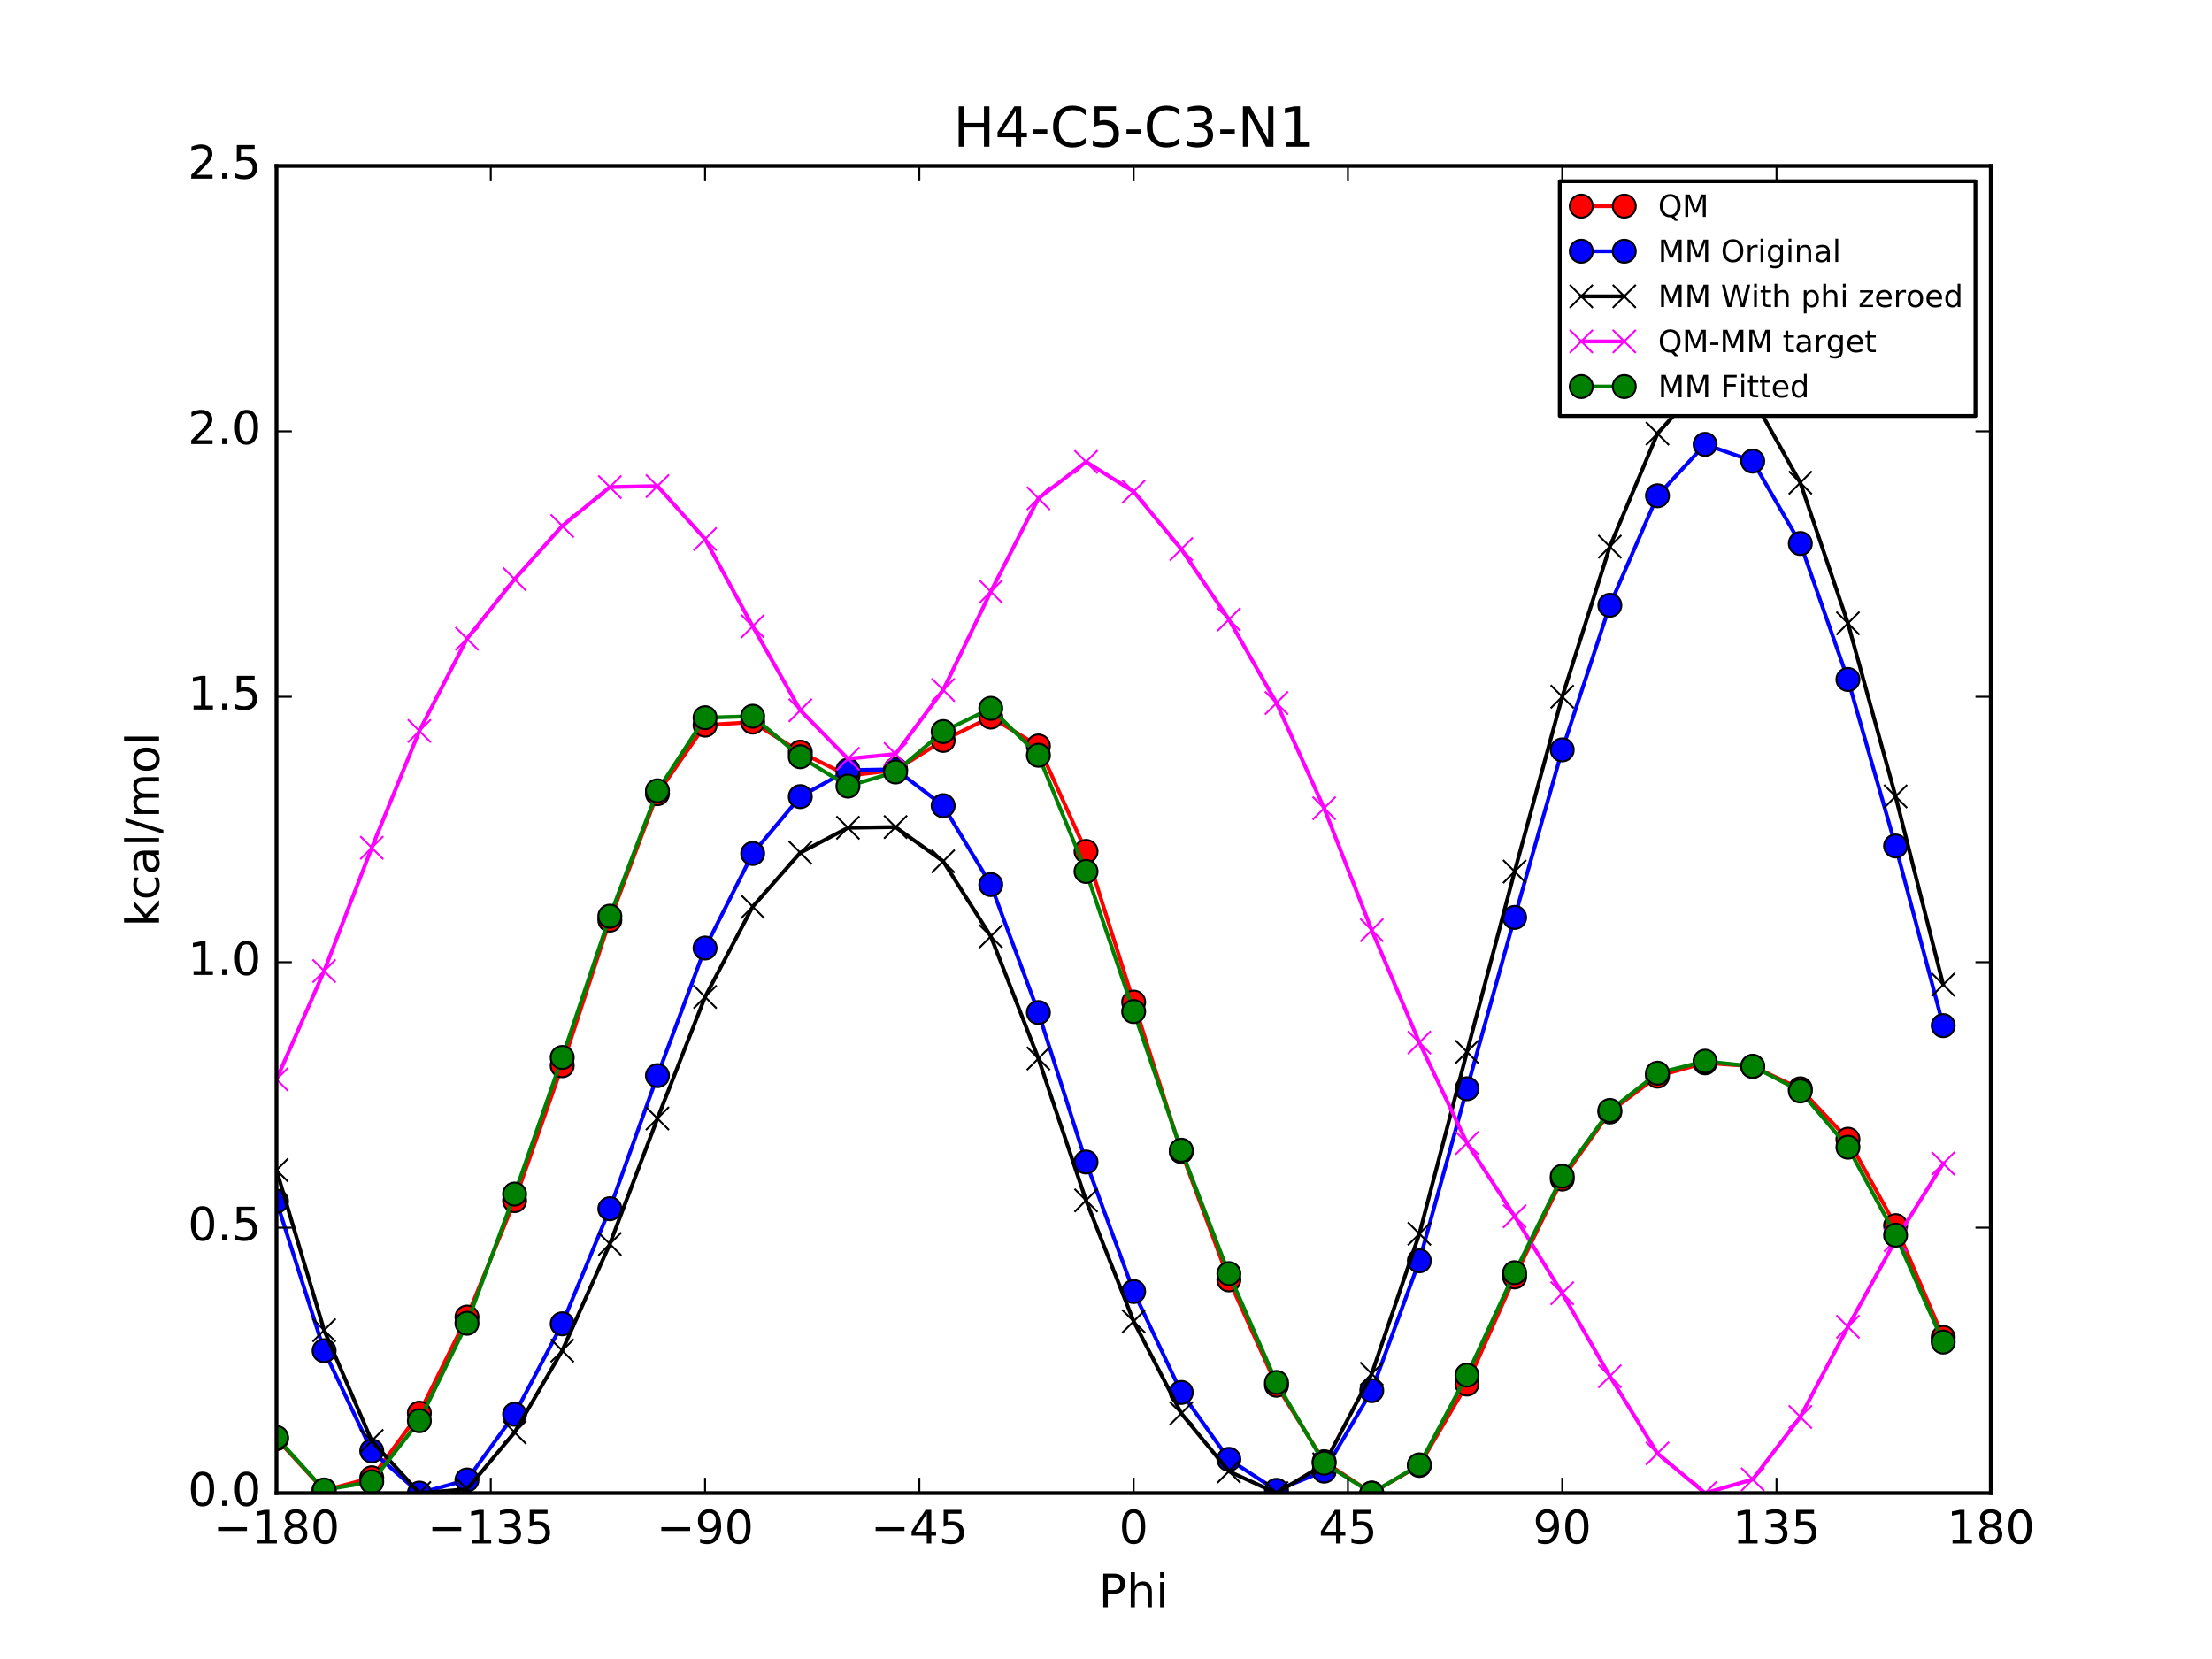 <?xml version="1.0" encoding="utf-8" standalone="no"?>
<!DOCTYPE svg PUBLIC "-//W3C//DTD SVG 1.1//EN"
  "http://www.w3.org/Graphics/SVG/1.1/DTD/svg11.dtd">
<!-- Created with matplotlib (http://matplotlib.org/) -->
<svg height="432pt" version="1.1" viewBox="0 0 576 432" width="576pt" xmlns="http://www.w3.org/2000/svg" xmlns:xlink="http://www.w3.org/1999/xlink">
 <defs>
  <style type="text/css">
*{stroke-linecap:butt;stroke-linejoin:round;stroke-miterlimit:100000;}
  </style>
 </defs>
 <g id="figure_1">
  <g id="patch_1">
   <path d="M 0 432 
L 576 432 
L 576 0 
L 0 0 
z
" style="fill:#ffffff;"/>
  </g>
  <g id="axes_1">
   <g id="patch_2">
    <path d="M 72 388.8 
L 518.4 388.8 
L 518.4 43.2 
L 72 43.2 
z
" style="fill:#ffffff;"/>
   </g>
   <g id="line2d_1">
    <path clip-path="url(#p1ddcf1d9c9)" d="M 72.001 374.624 
L 84.4 388.092 
L 96.8 384.815 
L 109.2 367.973 
L 121.6 342.96 
L 134 312.644 
L 146.4 277.509 
L 158.8 239.609 
L 171.2 206.673 
L 183.6 188.826 
L 196 188.036 
L 208.4 195.853 
L 220.8 201.976 
L 233.2 200.553 
L 245.6 192.8 
L 258 186.724 
L 270.4 194.256 
L 282.8 221.698 
L 295.199 260.945 
L 307.6 299.883 
L 320 333.285 
L 332.4 360.718 
L 344.8 380.619 
L 357.2 388.8 
L 369.6 381.596 
L 382 360.413 
L 394.4 332.517 
L 406.8 307.026 
L 419.2 289.557 
L 431.6 280.223 
L 444 276.761 
L 456.4 277.674 
L 468.8 283.527 
L 481.2 296.651 
L 493.6 319.149 
L 506 348.241 
" style="fill:none;stroke:#ff0000;stroke-linecap:square;"/>
    <defs>
     <path d="M 0 3 
C 0.796 3 1.559 2.684 2.121 2.121 
C 2.684 1.559 3 0.796 3 0 
C 3 -0.796 2.684 -1.559 2.121 -2.121 
C 1.559 -2.684 0.796 -3 0 -3 
C -0.796 -3 -1.559 -2.684 -2.121 -2.121 
C -2.684 -1.559 -3 -0.796 -3 0 
C -3 0.796 -2.684 1.559 -2.121 2.121 
C -1.559 2.684 -0.796 3 0 3 
z
" id="m8ad2287acd" style="stroke:#000000;stroke-width:0.5;"/>
    </defs>
    <g clip-path="url(#p1ddcf1d9c9)">
     <use style="fill:#ff0000;stroke:#000000;stroke-width:0.5;" x="72.001" xlink:href="#m8ad2287acd" y="374.624"/>
     <use style="fill:#ff0000;stroke:#000000;stroke-width:0.5;" x="84.4" xlink:href="#m8ad2287acd" y="388.092"/>
     <use style="fill:#ff0000;stroke:#000000;stroke-width:0.5;" x="96.8" xlink:href="#m8ad2287acd" y="384.815"/>
     <use style="fill:#ff0000;stroke:#000000;stroke-width:0.5;" x="109.2" xlink:href="#m8ad2287acd" y="367.973"/>
     <use style="fill:#ff0000;stroke:#000000;stroke-width:0.5;" x="121.6" xlink:href="#m8ad2287acd" y="342.96"/>
     <use style="fill:#ff0000;stroke:#000000;stroke-width:0.5;" x="134" xlink:href="#m8ad2287acd" y="312.644"/>
     <use style="fill:#ff0000;stroke:#000000;stroke-width:0.5;" x="146.4" xlink:href="#m8ad2287acd" y="277.509"/>
     <use style="fill:#ff0000;stroke:#000000;stroke-width:0.5;" x="158.8" xlink:href="#m8ad2287acd" y="239.609"/>
     <use style="fill:#ff0000;stroke:#000000;stroke-width:0.5;" x="171.2" xlink:href="#m8ad2287acd" y="206.673"/>
     <use style="fill:#ff0000;stroke:#000000;stroke-width:0.5;" x="183.6" xlink:href="#m8ad2287acd" y="188.826"/>
     <use style="fill:#ff0000;stroke:#000000;stroke-width:0.5;" x="196" xlink:href="#m8ad2287acd" y="188.036"/>
     <use style="fill:#ff0000;stroke:#000000;stroke-width:0.5;" x="208.4" xlink:href="#m8ad2287acd" y="195.853"/>
     <use style="fill:#ff0000;stroke:#000000;stroke-width:0.5;" x="220.8" xlink:href="#m8ad2287acd" y="201.976"/>
     <use style="fill:#ff0000;stroke:#000000;stroke-width:0.5;" x="233.2" xlink:href="#m8ad2287acd" y="200.553"/>
     <use style="fill:#ff0000;stroke:#000000;stroke-width:0.5;" x="245.6" xlink:href="#m8ad2287acd" y="192.8"/>
     <use style="fill:#ff0000;stroke:#000000;stroke-width:0.5;" x="258" xlink:href="#m8ad2287acd" y="186.724"/>
     <use style="fill:#ff0000;stroke:#000000;stroke-width:0.5;" x="270.4" xlink:href="#m8ad2287acd" y="194.256"/>
     <use style="fill:#ff0000;stroke:#000000;stroke-width:0.5;" x="282.8" xlink:href="#m8ad2287acd" y="221.698"/>
     <use style="fill:#ff0000;stroke:#000000;stroke-width:0.5;" x="295.199" xlink:href="#m8ad2287acd" y="260.945"/>
     <use style="fill:#ff0000;stroke:#000000;stroke-width:0.5;" x="307.6" xlink:href="#m8ad2287acd" y="299.883"/>
     <use style="fill:#ff0000;stroke:#000000;stroke-width:0.5;" x="320" xlink:href="#m8ad2287acd" y="333.285"/>
     <use style="fill:#ff0000;stroke:#000000;stroke-width:0.5;" x="332.4" xlink:href="#m8ad2287acd" y="360.718"/>
     <use style="fill:#ff0000;stroke:#000000;stroke-width:0.5;" x="344.8" xlink:href="#m8ad2287acd" y="380.619"/>
     <use style="fill:#ff0000;stroke:#000000;stroke-width:0.5;" x="357.2" xlink:href="#m8ad2287acd" y="388.8"/>
     <use style="fill:#ff0000;stroke:#000000;stroke-width:0.5;" x="369.6" xlink:href="#m8ad2287acd" y="381.596"/>
     <use style="fill:#ff0000;stroke:#000000;stroke-width:0.5;" x="382" xlink:href="#m8ad2287acd" y="360.413"/>
     <use style="fill:#ff0000;stroke:#000000;stroke-width:0.5;" x="394.4" xlink:href="#m8ad2287acd" y="332.517"/>
     <use style="fill:#ff0000;stroke:#000000;stroke-width:0.5;" x="406.8" xlink:href="#m8ad2287acd" y="307.026"/>
     <use style="fill:#ff0000;stroke:#000000;stroke-width:0.5;" x="419.2" xlink:href="#m8ad2287acd" y="289.557"/>
     <use style="fill:#ff0000;stroke:#000000;stroke-width:0.5;" x="431.6" xlink:href="#m8ad2287acd" y="280.223"/>
     <use style="fill:#ff0000;stroke:#000000;stroke-width:0.5;" x="444" xlink:href="#m8ad2287acd" y="276.761"/>
     <use style="fill:#ff0000;stroke:#000000;stroke-width:0.5;" x="456.4" xlink:href="#m8ad2287acd" y="277.674"/>
     <use style="fill:#ff0000;stroke:#000000;stroke-width:0.5;" x="468.8" xlink:href="#m8ad2287acd" y="283.527"/>
     <use style="fill:#ff0000;stroke:#000000;stroke-width:0.5;" x="481.2" xlink:href="#m8ad2287acd" y="296.651"/>
     <use style="fill:#ff0000;stroke:#000000;stroke-width:0.5;" x="493.6" xlink:href="#m8ad2287acd" y="319.149"/>
     <use style="fill:#ff0000;stroke:#000000;stroke-width:0.5;" x="506" xlink:href="#m8ad2287acd" y="348.241"/>
    </g>
   </g>
   <g id="line2d_2">
    <path clip-path="url(#p1ddcf1d9c9)" d="M 72.001 312.782 
L 84.4 351.718 
L 96.8 377.821 
L 109.2 388.8 
L 121.6 385.378 
L 134 368.274 
L 146.4 344.713 
L 158.8 314.745 
L 171.2 280.085 
L 183.6 246.86 
L 196 222.246 
L 208.4 207.437 
L 220.8 200.543 
L 233.2 200.337 
L 245.6 209.803 
L 258 230.344 
L 270.4 263.657 
L 282.8 302.58 
L 295.199 336.316 
L 307.6 362.587 
L 320 380.008 
L 332.4 388.067 
L 344.8 383.078 
L 357.2 362.123 
L 369.6 328.319 
L 382 283.512 
L 394.4 238.892 
L 406.8 195.265 
L 419.2 157.608 
L 431.6 129.098 
L 444 115.713 
L 456.4 120.079 
L 468.8 141.526 
L 481.2 176.936 
L 493.6 220.294 
L 506 267.074 
" style="fill:none;stroke:#0000ff;stroke-linecap:square;"/>
    <defs>
     <path d="M 0 3 
C 0.796 3 1.559 2.684 2.121 2.121 
C 2.684 1.559 3 0.796 3 0 
C 3 -0.796 2.684 -1.559 2.121 -2.121 
C 1.559 -2.684 0.796 -3 0 -3 
C -0.796 -3 -1.559 -2.684 -2.121 -2.121 
C -2.684 -1.559 -3 -0.796 -3 0 
C -3 0.796 -2.684 1.559 -2.121 2.121 
C -1.559 2.684 -0.796 3 0 3 
z
" id="mbda2bb6d24" style="stroke:#000000;stroke-width:0.5;"/>
    </defs>
    <g clip-path="url(#p1ddcf1d9c9)">
     <use style="fill:#0000ff;stroke:#000000;stroke-width:0.5;" x="72.001" xlink:href="#mbda2bb6d24" y="312.782"/>
     <use style="fill:#0000ff;stroke:#000000;stroke-width:0.5;" x="84.4" xlink:href="#mbda2bb6d24" y="351.718"/>
     <use style="fill:#0000ff;stroke:#000000;stroke-width:0.5;" x="96.8" xlink:href="#mbda2bb6d24" y="377.821"/>
     <use style="fill:#0000ff;stroke:#000000;stroke-width:0.5;" x="109.2" xlink:href="#mbda2bb6d24" y="388.8"/>
     <use style="fill:#0000ff;stroke:#000000;stroke-width:0.5;" x="121.6" xlink:href="#mbda2bb6d24" y="385.378"/>
     <use style="fill:#0000ff;stroke:#000000;stroke-width:0.5;" x="134" xlink:href="#mbda2bb6d24" y="368.274"/>
     <use style="fill:#0000ff;stroke:#000000;stroke-width:0.5;" x="146.4" xlink:href="#mbda2bb6d24" y="344.713"/>
     <use style="fill:#0000ff;stroke:#000000;stroke-width:0.5;" x="158.8" xlink:href="#mbda2bb6d24" y="314.745"/>
     <use style="fill:#0000ff;stroke:#000000;stroke-width:0.5;" x="171.2" xlink:href="#mbda2bb6d24" y="280.085"/>
     <use style="fill:#0000ff;stroke:#000000;stroke-width:0.5;" x="183.6" xlink:href="#mbda2bb6d24" y="246.86"/>
     <use style="fill:#0000ff;stroke:#000000;stroke-width:0.5;" x="196" xlink:href="#mbda2bb6d24" y="222.246"/>
     <use style="fill:#0000ff;stroke:#000000;stroke-width:0.5;" x="208.4" xlink:href="#mbda2bb6d24" y="207.437"/>
     <use style="fill:#0000ff;stroke:#000000;stroke-width:0.5;" x="220.8" xlink:href="#mbda2bb6d24" y="200.543"/>
     <use style="fill:#0000ff;stroke:#000000;stroke-width:0.5;" x="233.2" xlink:href="#mbda2bb6d24" y="200.337"/>
     <use style="fill:#0000ff;stroke:#000000;stroke-width:0.5;" x="245.6" xlink:href="#mbda2bb6d24" y="209.803"/>
     <use style="fill:#0000ff;stroke:#000000;stroke-width:0.5;" x="258" xlink:href="#mbda2bb6d24" y="230.344"/>
     <use style="fill:#0000ff;stroke:#000000;stroke-width:0.5;" x="270.4" xlink:href="#mbda2bb6d24" y="263.657"/>
     <use style="fill:#0000ff;stroke:#000000;stroke-width:0.5;" x="282.8" xlink:href="#mbda2bb6d24" y="302.58"/>
     <use style="fill:#0000ff;stroke:#000000;stroke-width:0.5;" x="295.199" xlink:href="#mbda2bb6d24" y="336.316"/>
     <use style="fill:#0000ff;stroke:#000000;stroke-width:0.5;" x="307.6" xlink:href="#mbda2bb6d24" y="362.587"/>
     <use style="fill:#0000ff;stroke:#000000;stroke-width:0.5;" x="320" xlink:href="#mbda2bb6d24" y="380.008"/>
     <use style="fill:#0000ff;stroke:#000000;stroke-width:0.5;" x="332.4" xlink:href="#mbda2bb6d24" y="388.067"/>
     <use style="fill:#0000ff;stroke:#000000;stroke-width:0.5;" x="344.8" xlink:href="#mbda2bb6d24" y="383.078"/>
     <use style="fill:#0000ff;stroke:#000000;stroke-width:0.5;" x="357.2" xlink:href="#mbda2bb6d24" y="362.123"/>
     <use style="fill:#0000ff;stroke:#000000;stroke-width:0.5;" x="369.6" xlink:href="#mbda2bb6d24" y="328.319"/>
     <use style="fill:#0000ff;stroke:#000000;stroke-width:0.5;" x="382" xlink:href="#mbda2bb6d24" y="283.512"/>
     <use style="fill:#0000ff;stroke:#000000;stroke-width:0.5;" x="394.4" xlink:href="#mbda2bb6d24" y="238.892"/>
     <use style="fill:#0000ff;stroke:#000000;stroke-width:0.5;" x="406.8" xlink:href="#mbda2bb6d24" y="195.265"/>
     <use style="fill:#0000ff;stroke:#000000;stroke-width:0.5;" x="419.2" xlink:href="#mbda2bb6d24" y="157.608"/>
     <use style="fill:#0000ff;stroke:#000000;stroke-width:0.5;" x="431.6" xlink:href="#mbda2bb6d24" y="129.098"/>
     <use style="fill:#0000ff;stroke:#000000;stroke-width:0.5;" x="444" xlink:href="#mbda2bb6d24" y="115.713"/>
     <use style="fill:#0000ff;stroke:#000000;stroke-width:0.5;" x="456.4" xlink:href="#mbda2bb6d24" y="120.079"/>
     <use style="fill:#0000ff;stroke:#000000;stroke-width:0.5;" x="468.8" xlink:href="#mbda2bb6d24" y="141.526"/>
     <use style="fill:#0000ff;stroke:#000000;stroke-width:0.5;" x="481.2" xlink:href="#mbda2bb6d24" y="176.936"/>
     <use style="fill:#0000ff;stroke:#000000;stroke-width:0.5;" x="493.6" xlink:href="#mbda2bb6d24" y="220.294"/>
     <use style="fill:#0000ff;stroke:#000000;stroke-width:0.5;" x="506" xlink:href="#mbda2bb6d24" y="267.074"/>
    </g>
   </g>
   <g id="line2d_3">
    <path clip-path="url(#p1ddcf1d9c9)" d="M 72.001 304.698 
L 84.4 346.385 
L 96.8 375.214 
L 109.2 388.782 
L 121.6 387.788 
L 134 372.983 
L 146.4 351.7 
L 158.8 323.928 
L 171.2 291.244 
L 183.6 259.598 
L 196 236.097 
L 208.4 222.042 
L 220.8 215.544 
L 233.2 215.364 
L 245.6 224.278 
L 258 243.817 
L 270.4 275.632 
L 282.8 312.576 
L 295.199 344.07 
L 307.6 368.041 
L 320 383.132 
L 332.4 388.8 
L 344.8 381.306 
L 357.2 357.739 
L 369.6 321.269 
L 382 273.915 
L 394.4 226.954 
L 406.8 181.419 
L 419.2 142.336 
L 431.6 112.903 
L 444 99.108 
L 456.4 103.593 
L 468.8 125.697 
L 481.2 162.3 
L 493.6 207.385 
L 506 256.403 
" style="fill:none;stroke:#000000;stroke-linecap:square;"/>
    <defs>
     <path d="M -3 3 
L 3 -3 
M -3 -3 
L 3 3 
" id="me8f6531851" style="stroke:#000000;stroke-width:0.5;"/>
    </defs>
    <g clip-path="url(#p1ddcf1d9c9)">
     <use style="stroke:#000000;stroke-width:0.5;" x="72.001" xlink:href="#me8f6531851" y="304.698"/>
     <use style="stroke:#000000;stroke-width:0.5;" x="84.4" xlink:href="#me8f6531851" y="346.385"/>
     <use style="stroke:#000000;stroke-width:0.5;" x="96.8" xlink:href="#me8f6531851" y="375.214"/>
     <use style="stroke:#000000;stroke-width:0.5;" x="109.2" xlink:href="#me8f6531851" y="388.782"/>
     <use style="stroke:#000000;stroke-width:0.5;" x="121.6" xlink:href="#me8f6531851" y="387.788"/>
     <use style="stroke:#000000;stroke-width:0.5;" x="134" xlink:href="#me8f6531851" y="372.983"/>
     <use style="stroke:#000000;stroke-width:0.5;" x="146.4" xlink:href="#me8f6531851" y="351.7"/>
     <use style="stroke:#000000;stroke-width:0.5;" x="158.8" xlink:href="#me8f6531851" y="323.928"/>
     <use style="stroke:#000000;stroke-width:0.5;" x="171.2" xlink:href="#me8f6531851" y="291.244"/>
     <use style="stroke:#000000;stroke-width:0.5;" x="183.6" xlink:href="#me8f6531851" y="259.598"/>
     <use style="stroke:#000000;stroke-width:0.5;" x="196" xlink:href="#me8f6531851" y="236.097"/>
     <use style="stroke:#000000;stroke-width:0.5;" x="208.4" xlink:href="#me8f6531851" y="222.042"/>
     <use style="stroke:#000000;stroke-width:0.5;" x="220.8" xlink:href="#me8f6531851" y="215.544"/>
     <use style="stroke:#000000;stroke-width:0.5;" x="233.2" xlink:href="#me8f6531851" y="215.364"/>
     <use style="stroke:#000000;stroke-width:0.5;" x="245.6" xlink:href="#me8f6531851" y="224.278"/>
     <use style="stroke:#000000;stroke-width:0.5;" x="258" xlink:href="#me8f6531851" y="243.817"/>
     <use style="stroke:#000000;stroke-width:0.5;" x="270.4" xlink:href="#me8f6531851" y="275.632"/>
     <use style="stroke:#000000;stroke-width:0.5;" x="282.8" xlink:href="#me8f6531851" y="312.576"/>
     <use style="stroke:#000000;stroke-width:0.5;" x="295.199" xlink:href="#me8f6531851" y="344.07"/>
     <use style="stroke:#000000;stroke-width:0.5;" x="307.6" xlink:href="#me8f6531851" y="368.041"/>
     <use style="stroke:#000000;stroke-width:0.5;" x="320" xlink:href="#me8f6531851" y="383.132"/>
     <use style="stroke:#000000;stroke-width:0.5;" x="332.4" xlink:href="#me8f6531851" y="388.8"/>
     <use style="stroke:#000000;stroke-width:0.5;" x="344.8" xlink:href="#me8f6531851" y="381.306"/>
     <use style="stroke:#000000;stroke-width:0.5;" x="357.2" xlink:href="#me8f6531851" y="357.739"/>
     <use style="stroke:#000000;stroke-width:0.5;" x="369.6" xlink:href="#me8f6531851" y="321.269"/>
     <use style="stroke:#000000;stroke-width:0.5;" x="382" xlink:href="#me8f6531851" y="273.915"/>
     <use style="stroke:#000000;stroke-width:0.5;" x="394.4" xlink:href="#me8f6531851" y="226.954"/>
     <use style="stroke:#000000;stroke-width:0.5;" x="406.8" xlink:href="#me8f6531851" y="181.419"/>
     <use style="stroke:#000000;stroke-width:0.5;" x="419.2" xlink:href="#me8f6531851" y="142.336"/>
     <use style="stroke:#000000;stroke-width:0.5;" x="431.6" xlink:href="#me8f6531851" y="112.903"/>
     <use style="stroke:#000000;stroke-width:0.5;" x="444" xlink:href="#me8f6531851" y="99.108"/>
     <use style="stroke:#000000;stroke-width:0.5;" x="456.4" xlink:href="#me8f6531851" y="103.593"/>
     <use style="stroke:#000000;stroke-width:0.5;" x="468.8" xlink:href="#me8f6531851" y="125.697"/>
     <use style="stroke:#000000;stroke-width:0.5;" x="481.2" xlink:href="#me8f6531851" y="162.3"/>
     <use style="stroke:#000000;stroke-width:0.5;" x="493.6" xlink:href="#me8f6531851" y="207.385"/>
     <use style="stroke:#000000;stroke-width:0.5;" x="506" xlink:href="#me8f6531851" y="256.403"/>
    </g>
   </g>
   <g id="line2d_4">
    <path clip-path="url(#p1ddcf1d9c9)" d="M 72.001 281.073 
L 84.4 252.854 
L 96.8 220.748 
L 109.2 190.339 
L 121.6 166.319 
L 134 150.808 
L 146.4 136.957 
L 158.8 126.828 
L 171.2 126.576 
L 183.6 140.376 
L 196 163.087 
L 208.4 184.958 
L 220.8 197.58 
L 233.2 196.336 
L 245.6 179.67 
L 258 154.055 
L 270.4 129.771 
L 282.8 120.269 
L 295.199 128.022 
L 307.6 142.989 
L 320 161.3 
L 332.4 183.066 
L 344.8 210.461 
L 357.2 242.209 
L 369.6 271.475 
L 382 297.645 
L 394.4 316.71 
L 406.8 336.754 
L 419.2 358.369 
L 431.6 378.467 
L 444 388.8 
L 456.4 385.228 
L 468.8 368.977 
L 481.2 345.498 
L 493.6 322.912 
L 506 302.985 
" style="fill:none;stroke:#ff00ff;stroke-linecap:square;"/>
    <defs>
     <path d="M -3 3 
L 3 -3 
M -3 -3 
L 3 3 
" id="m6fbae902c2" style="stroke:#ff00ff;stroke-width:0.5;"/>
    </defs>
    <g clip-path="url(#p1ddcf1d9c9)">
     <use style="fill:#ff00ff;stroke:#ff00ff;stroke-width:0.5;" x="72.001" xlink:href="#m6fbae902c2" y="281.073"/>
     <use style="fill:#ff00ff;stroke:#ff00ff;stroke-width:0.5;" x="84.4" xlink:href="#m6fbae902c2" y="252.854"/>
     <use style="fill:#ff00ff;stroke:#ff00ff;stroke-width:0.5;" x="96.8" xlink:href="#m6fbae902c2" y="220.748"/>
     <use style="fill:#ff00ff;stroke:#ff00ff;stroke-width:0.5;" x="109.2" xlink:href="#m6fbae902c2" y="190.339"/>
     <use style="fill:#ff00ff;stroke:#ff00ff;stroke-width:0.5;" x="121.6" xlink:href="#m6fbae902c2" y="166.319"/>
     <use style="fill:#ff00ff;stroke:#ff00ff;stroke-width:0.5;" x="134" xlink:href="#m6fbae902c2" y="150.808"/>
     <use style="fill:#ff00ff;stroke:#ff00ff;stroke-width:0.5;" x="146.4" xlink:href="#m6fbae902c2" y="136.957"/>
     <use style="fill:#ff00ff;stroke:#ff00ff;stroke-width:0.5;" x="158.8" xlink:href="#m6fbae902c2" y="126.828"/>
     <use style="fill:#ff00ff;stroke:#ff00ff;stroke-width:0.5;" x="171.2" xlink:href="#m6fbae902c2" y="126.576"/>
     <use style="fill:#ff00ff;stroke:#ff00ff;stroke-width:0.5;" x="183.6" xlink:href="#m6fbae902c2" y="140.376"/>
     <use style="fill:#ff00ff;stroke:#ff00ff;stroke-width:0.5;" x="196" xlink:href="#m6fbae902c2" y="163.087"/>
     <use style="fill:#ff00ff;stroke:#ff00ff;stroke-width:0.5;" x="208.4" xlink:href="#m6fbae902c2" y="184.958"/>
     <use style="fill:#ff00ff;stroke:#ff00ff;stroke-width:0.5;" x="220.8" xlink:href="#m6fbae902c2" y="197.58"/>
     <use style="fill:#ff00ff;stroke:#ff00ff;stroke-width:0.5;" x="233.2" xlink:href="#m6fbae902c2" y="196.336"/>
     <use style="fill:#ff00ff;stroke:#ff00ff;stroke-width:0.5;" x="245.6" xlink:href="#m6fbae902c2" y="179.67"/>
     <use style="fill:#ff00ff;stroke:#ff00ff;stroke-width:0.5;" x="258" xlink:href="#m6fbae902c2" y="154.055"/>
     <use style="fill:#ff00ff;stroke:#ff00ff;stroke-width:0.5;" x="270.4" xlink:href="#m6fbae902c2" y="129.771"/>
     <use style="fill:#ff00ff;stroke:#ff00ff;stroke-width:0.5;" x="282.8" xlink:href="#m6fbae902c2" y="120.269"/>
     <use style="fill:#ff00ff;stroke:#ff00ff;stroke-width:0.5;" x="295.199" xlink:href="#m6fbae902c2" y="128.022"/>
     <use style="fill:#ff00ff;stroke:#ff00ff;stroke-width:0.5;" x="307.6" xlink:href="#m6fbae902c2" y="142.989"/>
     <use style="fill:#ff00ff;stroke:#ff00ff;stroke-width:0.5;" x="320" xlink:href="#m6fbae902c2" y="161.3"/>
     <use style="fill:#ff00ff;stroke:#ff00ff;stroke-width:0.5;" x="332.4" xlink:href="#m6fbae902c2" y="183.066"/>
     <use style="fill:#ff00ff;stroke:#ff00ff;stroke-width:0.5;" x="344.8" xlink:href="#m6fbae902c2" y="210.461"/>
     <use style="fill:#ff00ff;stroke:#ff00ff;stroke-width:0.5;" x="357.2" xlink:href="#m6fbae902c2" y="242.209"/>
     <use style="fill:#ff00ff;stroke:#ff00ff;stroke-width:0.5;" x="369.6" xlink:href="#m6fbae902c2" y="271.475"/>
     <use style="fill:#ff00ff;stroke:#ff00ff;stroke-width:0.5;" x="382" xlink:href="#m6fbae902c2" y="297.645"/>
     <use style="fill:#ff00ff;stroke:#ff00ff;stroke-width:0.5;" x="394.4" xlink:href="#m6fbae902c2" y="316.71"/>
     <use style="fill:#ff00ff;stroke:#ff00ff;stroke-width:0.5;" x="406.8" xlink:href="#m6fbae902c2" y="336.754"/>
     <use style="fill:#ff00ff;stroke:#ff00ff;stroke-width:0.5;" x="419.2" xlink:href="#m6fbae902c2" y="358.369"/>
     <use style="fill:#ff00ff;stroke:#ff00ff;stroke-width:0.5;" x="431.6" xlink:href="#m6fbae902c2" y="378.467"/>
     <use style="fill:#ff00ff;stroke:#ff00ff;stroke-width:0.5;" x="444" xlink:href="#m6fbae902c2" y="388.8"/>
     <use style="fill:#ff00ff;stroke:#ff00ff;stroke-width:0.5;" x="456.4" xlink:href="#m6fbae902c2" y="385.228"/>
     <use style="fill:#ff00ff;stroke:#ff00ff;stroke-width:0.5;" x="468.8" xlink:href="#m6fbae902c2" y="368.977"/>
     <use style="fill:#ff00ff;stroke:#ff00ff;stroke-width:0.5;" x="481.2" xlink:href="#m6fbae902c2" y="345.498"/>
     <use style="fill:#ff00ff;stroke:#ff00ff;stroke-width:0.5;" x="493.6" xlink:href="#m6fbae902c2" y="322.912"/>
     <use style="fill:#ff00ff;stroke:#ff00ff;stroke-width:0.5;" x="506" xlink:href="#m6fbae902c2" y="302.985"/>
    </g>
   </g>
   <g id="line2d_5">
    <path clip-path="url(#p1ddcf1d9c9)" d="M 72.001 374.319 
L 84.4 387.978 
L 96.8 385.857 
L 109.2 369.962 
L 121.6 344.573 
L 134 310.929 
L 146.4 275.36 
L 158.8 238.573 
L 171.2 205.922 
L 183.6 186.885 
L 196 186.503 
L 208.4 197.054 
L 220.8 204.7 
L 233.2 201.019 
L 245.6 190.5 
L 258 184.452 
L 270.4 196.666 
L 282.8 226.923 
L 295.199 263.406 
L 307.6 299.513 
L 320 331.647 
L 332.4 359.982 
L 344.8 381.008 
L 357.2 388.8 
L 369.6 381.45 
L 382 358.078 
L 394.4 331.415 
L 406.8 306.292 
L 419.2 289.159 
L 431.6 279.455 
L 444 276.337 
L 456.4 277.683 
L 468.8 284.087 
L 481.2 298.722 
L 493.6 321.646 
L 506 349.466 
" style="fill:none;stroke:#008000;stroke-linecap:square;"/>
    <defs>
     <path d="M 0 3 
C 0.796 3 1.559 2.684 2.121 2.121 
C 2.684 1.559 3 0.796 3 0 
C 3 -0.796 2.684 -1.559 2.121 -2.121 
C 1.559 -2.684 0.796 -3 0 -3 
C -0.796 -3 -1.559 -2.684 -2.121 -2.121 
C -2.684 -1.559 -3 -0.796 -3 0 
C -3 0.796 -2.684 1.559 -2.121 2.121 
C -1.559 2.684 -0.796 3 0 3 
z
" id="md6e9c12a3b" style="stroke:#000000;stroke-width:0.5;"/>
    </defs>
    <g clip-path="url(#p1ddcf1d9c9)">
     <use style="fill:#008000;stroke:#000000;stroke-width:0.5;" x="72.001" xlink:href="#md6e9c12a3b" y="374.319"/>
     <use style="fill:#008000;stroke:#000000;stroke-width:0.5;" x="84.4" xlink:href="#md6e9c12a3b" y="387.978"/>
     <use style="fill:#008000;stroke:#000000;stroke-width:0.5;" x="96.8" xlink:href="#md6e9c12a3b" y="385.857"/>
     <use style="fill:#008000;stroke:#000000;stroke-width:0.5;" x="109.2" xlink:href="#md6e9c12a3b" y="369.962"/>
     <use style="fill:#008000;stroke:#000000;stroke-width:0.5;" x="121.6" xlink:href="#md6e9c12a3b" y="344.573"/>
     <use style="fill:#008000;stroke:#000000;stroke-width:0.5;" x="134" xlink:href="#md6e9c12a3b" y="310.929"/>
     <use style="fill:#008000;stroke:#000000;stroke-width:0.5;" x="146.4" xlink:href="#md6e9c12a3b" y="275.36"/>
     <use style="fill:#008000;stroke:#000000;stroke-width:0.5;" x="158.8" xlink:href="#md6e9c12a3b" y="238.573"/>
     <use style="fill:#008000;stroke:#000000;stroke-width:0.5;" x="171.2" xlink:href="#md6e9c12a3b" y="205.922"/>
     <use style="fill:#008000;stroke:#000000;stroke-width:0.5;" x="183.6" xlink:href="#md6e9c12a3b" y="186.885"/>
     <use style="fill:#008000;stroke:#000000;stroke-width:0.5;" x="196" xlink:href="#md6e9c12a3b" y="186.503"/>
     <use style="fill:#008000;stroke:#000000;stroke-width:0.5;" x="208.4" xlink:href="#md6e9c12a3b" y="197.054"/>
     <use style="fill:#008000;stroke:#000000;stroke-width:0.5;" x="220.8" xlink:href="#md6e9c12a3b" y="204.7"/>
     <use style="fill:#008000;stroke:#000000;stroke-width:0.5;" x="233.2" xlink:href="#md6e9c12a3b" y="201.019"/>
     <use style="fill:#008000;stroke:#000000;stroke-width:0.5;" x="245.6" xlink:href="#md6e9c12a3b" y="190.5"/>
     <use style="fill:#008000;stroke:#000000;stroke-width:0.5;" x="258" xlink:href="#md6e9c12a3b" y="184.452"/>
     <use style="fill:#008000;stroke:#000000;stroke-width:0.5;" x="270.4" xlink:href="#md6e9c12a3b" y="196.666"/>
     <use style="fill:#008000;stroke:#000000;stroke-width:0.5;" x="282.8" xlink:href="#md6e9c12a3b" y="226.923"/>
     <use style="fill:#008000;stroke:#000000;stroke-width:0.5;" x="295.199" xlink:href="#md6e9c12a3b" y="263.406"/>
     <use style="fill:#008000;stroke:#000000;stroke-width:0.5;" x="307.6" xlink:href="#md6e9c12a3b" y="299.513"/>
     <use style="fill:#008000;stroke:#000000;stroke-width:0.5;" x="320" xlink:href="#md6e9c12a3b" y="331.647"/>
     <use style="fill:#008000;stroke:#000000;stroke-width:0.5;" x="332.4" xlink:href="#md6e9c12a3b" y="359.982"/>
     <use style="fill:#008000;stroke:#000000;stroke-width:0.5;" x="344.8" xlink:href="#md6e9c12a3b" y="381.008"/>
     <use style="fill:#008000;stroke:#000000;stroke-width:0.5;" x="357.2" xlink:href="#md6e9c12a3b" y="388.8"/>
     <use style="fill:#008000;stroke:#000000;stroke-width:0.5;" x="369.6" xlink:href="#md6e9c12a3b" y="381.45"/>
     <use style="fill:#008000;stroke:#000000;stroke-width:0.5;" x="382" xlink:href="#md6e9c12a3b" y="358.078"/>
     <use style="fill:#008000;stroke:#000000;stroke-width:0.5;" x="394.4" xlink:href="#md6e9c12a3b" y="331.415"/>
     <use style="fill:#008000;stroke:#000000;stroke-width:0.5;" x="406.8" xlink:href="#md6e9c12a3b" y="306.292"/>
     <use style="fill:#008000;stroke:#000000;stroke-width:0.5;" x="419.2" xlink:href="#md6e9c12a3b" y="289.159"/>
     <use style="fill:#008000;stroke:#000000;stroke-width:0.5;" x="431.6" xlink:href="#md6e9c12a3b" y="279.455"/>
     <use style="fill:#008000;stroke:#000000;stroke-width:0.5;" x="444" xlink:href="#md6e9c12a3b" y="276.337"/>
     <use style="fill:#008000;stroke:#000000;stroke-width:0.5;" x="456.4" xlink:href="#md6e9c12a3b" y="277.683"/>
     <use style="fill:#008000;stroke:#000000;stroke-width:0.5;" x="468.8" xlink:href="#md6e9c12a3b" y="284.087"/>
     <use style="fill:#008000;stroke:#000000;stroke-width:0.5;" x="481.2" xlink:href="#md6e9c12a3b" y="298.722"/>
     <use style="fill:#008000;stroke:#000000;stroke-width:0.5;" x="493.6" xlink:href="#md6e9c12a3b" y="321.646"/>
     <use style="fill:#008000;stroke:#000000;stroke-width:0.5;" x="506" xlink:href="#md6e9c12a3b" y="349.466"/>
    </g>
   </g>
   <g id="patch_3">
    <path d="M 72 388.8 
L 72 43.2 
" style="fill:none;stroke:#000000;stroke-linecap:square;stroke-linejoin:miter;"/>
   </g>
   <g id="patch_4">
    <path d="M 72 43.2 
L 518.4 43.2 
" style="fill:none;stroke:#000000;stroke-linecap:square;stroke-linejoin:miter;"/>
   </g>
   <g id="patch_5">
    <path d="M 518.4 388.8 
L 518.4 43.2 
" style="fill:none;stroke:#000000;stroke-linecap:square;stroke-linejoin:miter;"/>
   </g>
   <g id="patch_6">
    <path d="M 72 388.8 
L 518.4 388.8 
" style="fill:none;stroke:#000000;stroke-linecap:square;stroke-linejoin:miter;"/>
   </g>
   <g id="matplotlib.axis_1">
    <g id="xtick_1">
     <g id="line2d_6">
      <defs>
       <path d="M 0 0 
L 0 -4 
" id="m6fc7be9466" style="stroke:#000000;stroke-width:0.5;"/>
      </defs>
      <g>
       <use style="stroke:#000000;stroke-width:0.5;" x="72.0" xlink:href="#m6fc7be9466" y="388.8"/>
      </g>
     </g>
     <g id="line2d_7">
      <defs>
       <path d="M 0 0 
L 0 4 
" id="m0f754fb7ff" style="stroke:#000000;stroke-width:0.5;"/>
      </defs>
      <g>
       <use style="stroke:#000000;stroke-width:0.5;" x="72.0" xlink:href="#m0f754fb7ff" y="43.2"/>
      </g>
     </g>
     <g id="text_1">
      <!-- −180 -->
      <defs>
       <path d="M 10.594 35.5 
L 73.188 35.5 
L 73.188 27.203 
L 10.594 27.203 
z
" id="BitstreamVeraSans-Roman-2212"/>
       <path d="M 12.406 8.297 
L 28.516 8.297 
L 28.516 63.922 
L 10.984 60.406 
L 10.984 69.391 
L 28.422 72.906 
L 38.281 72.906 
L 38.281 8.297 
L 54.391 8.297 
L 54.391 0 
L 12.406 0 
z
" id="BitstreamVeraSans-Roman-31"/>
       <path d="M 31.781 66.406 
Q 24.172 66.406 20.328 58.906 
Q 16.5 51.422 16.5 36.375 
Q 16.5 21.391 20.328 13.891 
Q 24.172 6.391 31.781 6.391 
Q 39.453 6.391 43.281 13.891 
Q 47.125 21.391 47.125 36.375 
Q 47.125 51.422 43.281 58.906 
Q 39.453 66.406 31.781 66.406 
M 31.781 74.219 
Q 44.047 74.219 50.516 64.516 
Q 56.984 54.828 56.984 36.375 
Q 56.984 17.969 50.516 8.266 
Q 44.047 -1.422 31.781 -1.422 
Q 19.531 -1.422 13.062 8.266 
Q 6.594 17.969 6.594 36.375 
Q 6.594 54.828 13.062 64.516 
Q 19.531 74.219 31.781 74.219 
" id="BitstreamVeraSans-Roman-30"/>
       <path d="M 31.781 34.625 
Q 24.75 34.625 20.719 30.859 
Q 16.703 27.094 16.703 20.516 
Q 16.703 13.922 20.719 10.156 
Q 24.75 6.391 31.781 6.391 
Q 38.812 6.391 42.859 10.172 
Q 46.922 13.969 46.922 20.516 
Q 46.922 27.094 42.891 30.859 
Q 38.875 34.625 31.781 34.625 
M 21.922 38.812 
Q 15.578 40.375 12.031 44.719 
Q 8.5 49.078 8.5 55.328 
Q 8.5 64.062 14.719 69.141 
Q 20.953 74.219 31.781 74.219 
Q 42.672 74.219 48.875 69.141 
Q 55.078 64.062 55.078 55.328 
Q 55.078 49.078 51.531 44.719 
Q 48 40.375 41.703 38.812 
Q 48.828 37.156 52.797 32.312 
Q 56.781 27.484 56.781 20.516 
Q 56.781 9.906 50.312 4.234 
Q 43.844 -1.422 31.781 -1.422 
Q 19.734 -1.422 13.25 4.234 
Q 6.781 9.906 6.781 20.516 
Q 6.781 27.484 10.781 32.312 
Q 14.797 37.156 21.922 38.812 
M 18.312 54.391 
Q 18.312 48.734 21.844 45.562 
Q 25.391 42.391 31.781 42.391 
Q 38.141 42.391 41.719 45.562 
Q 45.312 48.734 45.312 54.391 
Q 45.312 60.062 41.719 63.234 
Q 38.141 66.406 31.781 66.406 
Q 25.391 66.406 21.844 63.234 
Q 18.312 60.062 18.312 54.391 
" id="BitstreamVeraSans-Roman-38"/>
      </defs>
      <g transform="translate(55.52 401.918)scale(0.12 -0.12)">
       <use xlink:href="#BitstreamVeraSans-Roman-2212"/>
       <use x="83.789" xlink:href="#BitstreamVeraSans-Roman-31"/>
       <use x="147.412" xlink:href="#BitstreamVeraSans-Roman-38"/>
       <use x="211.035" xlink:href="#BitstreamVeraSans-Roman-30"/>
      </g>
     </g>
    </g>
    <g id="xtick_2">
     <g id="line2d_8">
      <g>
       <use style="stroke:#000000;stroke-width:0.5;" x="127.8" xlink:href="#m6fc7be9466" y="388.8"/>
      </g>
     </g>
     <g id="line2d_9">
      <g>
       <use style="stroke:#000000;stroke-width:0.5;" x="127.8" xlink:href="#m0f754fb7ff" y="43.2"/>
      </g>
     </g>
     <g id="text_2">
      <!-- −135 -->
      <defs>
       <path d="M 10.797 72.906 
L 49.516 72.906 
L 49.516 64.594 
L 19.828 64.594 
L 19.828 46.734 
Q 21.969 47.469 24.109 47.828 
Q 26.266 48.188 28.422 48.188 
Q 40.625 48.188 47.75 41.5 
Q 54.891 34.812 54.891 23.391 
Q 54.891 11.625 47.562 5.094 
Q 40.234 -1.422 26.906 -1.422 
Q 22.312 -1.422 17.547 -0.641 
Q 12.797 0.141 7.719 1.703 
L 7.719 11.625 
Q 12.109 9.234 16.797 8.062 
Q 21.484 6.891 26.703 6.891 
Q 35.156 6.891 40.078 11.328 
Q 45.016 15.766 45.016 23.391 
Q 45.016 31 40.078 35.438 
Q 35.156 39.891 26.703 39.891 
Q 22.75 39.891 18.812 39.016 
Q 14.891 38.141 10.797 36.281 
z
" id="BitstreamVeraSans-Roman-35"/>
       <path d="M 40.578 39.312 
Q 47.656 37.797 51.625 33 
Q 55.609 28.219 55.609 21.188 
Q 55.609 10.406 48.188 4.484 
Q 40.766 -1.422 27.094 -1.422 
Q 22.516 -1.422 17.656 -0.516 
Q 12.797 0.391 7.625 2.203 
L 7.625 11.719 
Q 11.719 9.328 16.594 8.109 
Q 21.484 6.891 26.812 6.891 
Q 36.078 6.891 40.938 10.547 
Q 45.797 14.203 45.797 21.188 
Q 45.797 27.641 41.281 31.266 
Q 36.766 34.906 28.719 34.906 
L 20.219 34.906 
L 20.219 43.016 
L 29.109 43.016 
Q 36.375 43.016 40.234 45.922 
Q 44.094 48.828 44.094 54.297 
Q 44.094 59.906 40.109 62.906 
Q 36.141 65.922 28.719 65.922 
Q 24.656 65.922 20.016 65.031 
Q 15.375 64.156 9.812 62.312 
L 9.812 71.094 
Q 15.438 72.656 20.344 73.438 
Q 25.25 74.219 29.594 74.219 
Q 40.828 74.219 47.359 69.109 
Q 53.906 64.016 53.906 55.328 
Q 53.906 49.266 50.438 45.094 
Q 46.969 40.922 40.578 39.312 
" id="BitstreamVeraSans-Roman-33"/>
      </defs>
      <g transform="translate(111.32 401.918)scale(0.12 -0.12)">
       <use xlink:href="#BitstreamVeraSans-Roman-2212"/>
       <use x="83.789" xlink:href="#BitstreamVeraSans-Roman-31"/>
       <use x="147.412" xlink:href="#BitstreamVeraSans-Roman-33"/>
       <use x="211.035" xlink:href="#BitstreamVeraSans-Roman-35"/>
      </g>
     </g>
    </g>
    <g id="xtick_3">
     <g id="line2d_10">
      <g>
       <use style="stroke:#000000;stroke-width:0.5;" x="183.6" xlink:href="#m6fc7be9466" y="388.8"/>
      </g>
     </g>
     <g id="line2d_11">
      <g>
       <use style="stroke:#000000;stroke-width:0.5;" x="183.6" xlink:href="#m0f754fb7ff" y="43.2"/>
      </g>
     </g>
     <g id="text_3">
      <!-- −90 -->
      <defs>
       <path d="M 10.984 1.516 
L 10.984 10.5 
Q 14.703 8.734 18.5 7.812 
Q 22.312 6.891 25.984 6.891 
Q 35.75 6.891 40.891 13.453 
Q 46.047 20.016 46.781 33.406 
Q 43.953 29.203 39.594 26.953 
Q 35.25 24.703 29.984 24.703 
Q 19.047 24.703 12.672 31.312 
Q 6.297 37.938 6.297 49.422 
Q 6.297 60.641 12.938 67.422 
Q 19.578 74.219 30.609 74.219 
Q 43.266 74.219 49.922 64.516 
Q 56.594 54.828 56.594 36.375 
Q 56.594 19.141 48.406 8.859 
Q 40.234 -1.422 26.422 -1.422 
Q 22.703 -1.422 18.891 -0.688 
Q 15.094 0.047 10.984 1.516 
M 30.609 32.422 
Q 37.25 32.422 41.125 36.953 
Q 45.016 41.5 45.016 49.422 
Q 45.016 57.281 41.125 61.844 
Q 37.25 66.406 30.609 66.406 
Q 23.969 66.406 20.094 61.844 
Q 16.219 57.281 16.219 49.422 
Q 16.219 41.5 20.094 36.953 
Q 23.969 32.422 30.609 32.422 
" id="BitstreamVeraSans-Roman-39"/>
      </defs>
      <g transform="translate(170.937 401.918)scale(0.12 -0.12)">
       <use xlink:href="#BitstreamVeraSans-Roman-2212"/>
       <use x="83.789" xlink:href="#BitstreamVeraSans-Roman-39"/>
       <use x="147.412" xlink:href="#BitstreamVeraSans-Roman-30"/>
      </g>
     </g>
    </g>
    <g id="xtick_4">
     <g id="line2d_12">
      <g>
       <use style="stroke:#000000;stroke-width:0.5;" x="239.4" xlink:href="#m6fc7be9466" y="388.8"/>
      </g>
     </g>
     <g id="line2d_13">
      <g>
       <use style="stroke:#000000;stroke-width:0.5;" x="239.4" xlink:href="#m0f754fb7ff" y="43.2"/>
      </g>
     </g>
     <g id="text_4">
      <!-- −45 -->
      <defs>
       <path d="M 37.797 64.312 
L 12.891 25.391 
L 37.797 25.391 
z
M 35.203 72.906 
L 47.609 72.906 
L 47.609 25.391 
L 58.016 25.391 
L 58.016 17.188 
L 47.609 17.188 
L 47.609 0 
L 37.797 0 
L 37.797 17.188 
L 4.891 17.188 
L 4.891 26.703 
z
" id="BitstreamVeraSans-Roman-34"/>
      </defs>
      <g transform="translate(226.737 401.918)scale(0.12 -0.12)">
       <use xlink:href="#BitstreamVeraSans-Roman-2212"/>
       <use x="83.789" xlink:href="#BitstreamVeraSans-Roman-34"/>
       <use x="147.412" xlink:href="#BitstreamVeraSans-Roman-35"/>
      </g>
     </g>
    </g>
    <g id="xtick_5">
     <g id="line2d_14">
      <g>
       <use style="stroke:#000000;stroke-width:0.5;" x="295.2" xlink:href="#m6fc7be9466" y="388.8"/>
      </g>
     </g>
     <g id="line2d_15">
      <g>
       <use style="stroke:#000000;stroke-width:0.5;" x="295.2" xlink:href="#m0f754fb7ff" y="43.2"/>
      </g>
     </g>
     <g id="text_5">
      <!-- 0 -->
      <g transform="translate(291.382 401.918)scale(0.12 -0.12)">
       <use xlink:href="#BitstreamVeraSans-Roman-30"/>
      </g>
     </g>
    </g>
    <g id="xtick_6">
     <g id="line2d_16">
      <g>
       <use style="stroke:#000000;stroke-width:0.5;" x="351.0" xlink:href="#m6fc7be9466" y="388.8"/>
      </g>
     </g>
     <g id="line2d_17">
      <g>
       <use style="stroke:#000000;stroke-width:0.5;" x="351.0" xlink:href="#m0f754fb7ff" y="43.2"/>
      </g>
     </g>
     <g id="text_6">
      <!-- 45 -->
      <g transform="translate(343.365 401.918)scale(0.12 -0.12)">
       <use xlink:href="#BitstreamVeraSans-Roman-34"/>
       <use x="63.623" xlink:href="#BitstreamVeraSans-Roman-35"/>
      </g>
     </g>
    </g>
    <g id="xtick_7">
     <g id="line2d_18">
      <g>
       <use style="stroke:#000000;stroke-width:0.5;" x="406.8" xlink:href="#m6fc7be9466" y="388.8"/>
      </g>
     </g>
     <g id="line2d_19">
      <g>
       <use style="stroke:#000000;stroke-width:0.5;" x="406.8" xlink:href="#m0f754fb7ff" y="43.2"/>
      </g>
     </g>
     <g id="text_7">
      <!-- 90 -->
      <g transform="translate(399.165 401.918)scale(0.12 -0.12)">
       <use xlink:href="#BitstreamVeraSans-Roman-39"/>
       <use x="63.623" xlink:href="#BitstreamVeraSans-Roman-30"/>
      </g>
     </g>
    </g>
    <g id="xtick_8">
     <g id="line2d_20">
      <g>
       <use style="stroke:#000000;stroke-width:0.5;" x="462.6" xlink:href="#m6fc7be9466" y="388.8"/>
      </g>
     </g>
     <g id="line2d_21">
      <g>
       <use style="stroke:#000000;stroke-width:0.5;" x="462.6" xlink:href="#m0f754fb7ff" y="43.2"/>
      </g>
     </g>
     <g id="text_8">
      <!-- 135 -->
      <g transform="translate(451.147 401.918)scale(0.12 -0.12)">
       <use xlink:href="#BitstreamVeraSans-Roman-31"/>
       <use x="63.623" xlink:href="#BitstreamVeraSans-Roman-33"/>
       <use x="127.246" xlink:href="#BitstreamVeraSans-Roman-35"/>
      </g>
     </g>
    </g>
    <g id="xtick_9">
     <g id="line2d_22">
      <g>
       <use style="stroke:#000000;stroke-width:0.5;" x="518.4" xlink:href="#m6fc7be9466" y="388.8"/>
      </g>
     </g>
     <g id="line2d_23">
      <g>
       <use style="stroke:#000000;stroke-width:0.5;" x="518.4" xlink:href="#m0f754fb7ff" y="43.2"/>
      </g>
     </g>
     <g id="text_9">
      <!-- 180 -->
      <g transform="translate(506.947 401.918)scale(0.12 -0.12)">
       <use xlink:href="#BitstreamVeraSans-Roman-31"/>
       <use x="63.623" xlink:href="#BitstreamVeraSans-Roman-38"/>
       <use x="127.246" xlink:href="#BitstreamVeraSans-Roman-30"/>
      </g>
     </g>
    </g>
    <g id="text_10">
     <!-- Phi -->
     <defs>
      <path d="M 19.672 64.797 
L 19.672 37.406 
L 32.078 37.406 
Q 38.969 37.406 42.719 40.969 
Q 46.484 44.531 46.484 51.125 
Q 46.484 57.672 42.719 61.234 
Q 38.969 64.797 32.078 64.797 
z
M 9.812 72.906 
L 32.078 72.906 
Q 44.344 72.906 50.609 67.359 
Q 56.891 61.812 56.891 51.125 
Q 56.891 40.328 50.609 34.812 
Q 44.344 29.297 32.078 29.297 
L 19.672 29.297 
L 19.672 0 
L 9.812 0 
z
" id="BitstreamVeraSans-Roman-50"/>
      <path d="M 54.891 33.016 
L 54.891 0 
L 45.906 0 
L 45.906 32.719 
Q 45.906 40.484 42.875 44.328 
Q 39.844 48.188 33.797 48.188 
Q 26.516 48.188 22.312 43.547 
Q 18.109 38.922 18.109 30.906 
L 18.109 0 
L 9.078 0 
L 9.078 75.984 
L 18.109 75.984 
L 18.109 46.188 
Q 21.344 51.125 25.703 53.562 
Q 30.078 56 35.797 56 
Q 45.219 56 50.047 50.172 
Q 54.891 44.344 54.891 33.016 
" id="BitstreamVeraSans-Roman-68"/>
      <path d="M 9.422 54.688 
L 18.406 54.688 
L 18.406 0 
L 9.422 0 
z
M 9.422 75.984 
L 18.406 75.984 
L 18.406 64.594 
L 9.422 64.594 
z
" id="BitstreamVeraSans-Roman-69"/>
     </defs>
     <g transform="translate(286.113 418.532)scale(0.12 -0.12)">
      <use xlink:href="#BitstreamVeraSans-Roman-50"/>
      <use x="60.303" xlink:href="#BitstreamVeraSans-Roman-68"/>
      <use x="123.682" xlink:href="#BitstreamVeraSans-Roman-69"/>
     </g>
    </g>
   </g>
   <g id="matplotlib.axis_2">
    <g id="ytick_1">
     <g id="line2d_24">
      <defs>
       <path d="M 0 0 
L 4 0 
" id="m23de313db4" style="stroke:#000000;stroke-width:0.5;"/>
      </defs>
      <g>
       <use style="stroke:#000000;stroke-width:0.5;" x="72.0" xlink:href="#m23de313db4" y="388.8"/>
      </g>
     </g>
     <g id="line2d_25">
      <defs>
       <path d="M 0 0 
L -4 0 
" id="m4440871591" style="stroke:#000000;stroke-width:0.5;"/>
      </defs>
      <g>
       <use style="stroke:#000000;stroke-width:0.5;" x="518.4" xlink:href="#m4440871591" y="388.8"/>
      </g>
     </g>
     <g id="text_11">
      <!-- 0.0 -->
      <defs>
       <path d="M 10.688 12.406 
L 21 12.406 
L 21 0 
L 10.688 0 
z
" id="BitstreamVeraSans-Roman-2e"/>
      </defs>
      <g transform="translate(48.916 392.111)scale(0.12 -0.12)">
       <use xlink:href="#BitstreamVeraSans-Roman-30"/>
       <use x="63.623" xlink:href="#BitstreamVeraSans-Roman-2e"/>
       <use x="95.41" xlink:href="#BitstreamVeraSans-Roman-30"/>
      </g>
     </g>
    </g>
    <g id="ytick_2">
     <g id="line2d_26">
      <g>
       <use style="stroke:#000000;stroke-width:0.5;" x="72.0" xlink:href="#m23de313db4" y="319.68"/>
      </g>
     </g>
     <g id="line2d_27">
      <g>
       <use style="stroke:#000000;stroke-width:0.5;" x="518.4" xlink:href="#m4440871591" y="319.68"/>
      </g>
     </g>
     <g id="text_12">
      <!-- 0.5 -->
      <g transform="translate(48.916 322.991)scale(0.12 -0.12)">
       <use xlink:href="#BitstreamVeraSans-Roman-30"/>
       <use x="63.623" xlink:href="#BitstreamVeraSans-Roman-2e"/>
       <use x="95.41" xlink:href="#BitstreamVeraSans-Roman-35"/>
      </g>
     </g>
    </g>
    <g id="ytick_3">
     <g id="line2d_28">
      <g>
       <use style="stroke:#000000;stroke-width:0.5;" x="72.0" xlink:href="#m23de313db4" y="250.56"/>
      </g>
     </g>
     <g id="line2d_29">
      <g>
       <use style="stroke:#000000;stroke-width:0.5;" x="518.4" xlink:href="#m4440871591" y="250.56"/>
      </g>
     </g>
     <g id="text_13">
      <!-- 1.0 -->
      <g transform="translate(48.916 253.871)scale(0.12 -0.12)">
       <use xlink:href="#BitstreamVeraSans-Roman-31"/>
       <use x="63.623" xlink:href="#BitstreamVeraSans-Roman-2e"/>
       <use x="95.41" xlink:href="#BitstreamVeraSans-Roman-30"/>
      </g>
     </g>
    </g>
    <g id="ytick_4">
     <g id="line2d_30">
      <g>
       <use style="stroke:#000000;stroke-width:0.5;" x="72.0" xlink:href="#m23de313db4" y="181.44"/>
      </g>
     </g>
     <g id="line2d_31">
      <g>
       <use style="stroke:#000000;stroke-width:0.5;" x="518.4" xlink:href="#m4440871591" y="181.44"/>
      </g>
     </g>
     <g id="text_14">
      <!-- 1.5 -->
      <g transform="translate(48.916 184.751)scale(0.12 -0.12)">
       <use xlink:href="#BitstreamVeraSans-Roman-31"/>
       <use x="63.623" xlink:href="#BitstreamVeraSans-Roman-2e"/>
       <use x="95.41" xlink:href="#BitstreamVeraSans-Roman-35"/>
      </g>
     </g>
    </g>
    <g id="ytick_5">
     <g id="line2d_32">
      <g>
       <use style="stroke:#000000;stroke-width:0.5;" x="72.0" xlink:href="#m23de313db4" y="112.32"/>
      </g>
     </g>
     <g id="line2d_33">
      <g>
       <use style="stroke:#000000;stroke-width:0.5;" x="518.4" xlink:href="#m4440871591" y="112.32"/>
      </g>
     </g>
     <g id="text_15">
      <!-- 2.0 -->
      <defs>
       <path d="M 19.188 8.297 
L 53.609 8.297 
L 53.609 0 
L 7.328 0 
L 7.328 8.297 
Q 12.938 14.109 22.625 23.891 
Q 32.328 33.688 34.812 36.531 
Q 39.547 41.844 41.422 45.531 
Q 43.312 49.219 43.312 52.781 
Q 43.312 58.594 39.234 62.25 
Q 35.156 65.922 28.609 65.922 
Q 23.969 65.922 18.812 64.312 
Q 13.672 62.703 7.812 59.422 
L 7.812 69.391 
Q 13.766 71.781 18.938 73 
Q 24.125 74.219 28.422 74.219 
Q 39.75 74.219 46.484 68.547 
Q 53.219 62.891 53.219 53.422 
Q 53.219 48.922 51.531 44.891 
Q 49.859 40.875 45.406 35.406 
Q 44.188 33.984 37.641 27.219 
Q 31.109 20.453 19.188 8.297 
" id="BitstreamVeraSans-Roman-32"/>
      </defs>
      <g transform="translate(48.916 115.631)scale(0.12 -0.12)">
       <use xlink:href="#BitstreamVeraSans-Roman-32"/>
       <use x="63.623" xlink:href="#BitstreamVeraSans-Roman-2e"/>
       <use x="95.41" xlink:href="#BitstreamVeraSans-Roman-30"/>
      </g>
     </g>
    </g>
    <g id="ytick_6">
     <g id="line2d_34">
      <g>
       <use style="stroke:#000000;stroke-width:0.5;" x="72.0" xlink:href="#m23de313db4" y="43.2"/>
      </g>
     </g>
     <g id="line2d_35">
      <g>
       <use style="stroke:#000000;stroke-width:0.5;" x="518.4" xlink:href="#m4440871591" y="43.2"/>
      </g>
     </g>
     <g id="text_16">
      <!-- 2.5 -->
      <g transform="translate(48.916 46.511)scale(0.12 -0.12)">
       <use xlink:href="#BitstreamVeraSans-Roman-32"/>
       <use x="63.623" xlink:href="#BitstreamVeraSans-Roman-2e"/>
       <use x="95.41" xlink:href="#BitstreamVeraSans-Roman-35"/>
      </g>
     </g>
    </g>
    <g id="text_17">
     <!-- kcal/mol -->
     <defs>
      <path d="M 34.281 27.484 
Q 23.391 27.484 19.188 25 
Q 14.984 22.516 14.984 16.5 
Q 14.984 11.719 18.141 8.906 
Q 21.297 6.109 26.703 6.109 
Q 34.188 6.109 38.703 11.406 
Q 43.219 16.703 43.219 25.484 
L 43.219 27.484 
z
M 52.203 31.203 
L 52.203 0 
L 43.219 0 
L 43.219 8.297 
Q 40.141 3.328 35.547 0.953 
Q 30.953 -1.422 24.312 -1.422 
Q 15.922 -1.422 10.953 3.297 
Q 6 8.016 6 15.922 
Q 6 25.141 12.172 29.828 
Q 18.359 34.516 30.609 34.516 
L 43.219 34.516 
L 43.219 35.406 
Q 43.219 41.609 39.141 45 
Q 35.062 48.391 27.688 48.391 
Q 23 48.391 18.547 47.266 
Q 14.109 46.141 10.016 43.891 
L 10.016 52.203 
Q 14.938 54.109 19.578 55.047 
Q 24.219 56 28.609 56 
Q 40.484 56 46.344 49.844 
Q 52.203 43.703 52.203 31.203 
" id="BitstreamVeraSans-Roman-61"/>
      <path d="M 9.078 75.984 
L 18.109 75.984 
L 18.109 31.109 
L 44.922 54.688 
L 56.391 54.688 
L 27.391 29.109 
L 57.625 0 
L 45.906 0 
L 18.109 26.703 
L 18.109 0 
L 9.078 0 
z
" id="BitstreamVeraSans-Roman-6b"/>
      <path d="M 25.391 72.906 
L 33.688 72.906 
L 8.297 -9.281 
L 0 -9.281 
z
" id="BitstreamVeraSans-Roman-2f"/>
      <path d="M 9.422 75.984 
L 18.406 75.984 
L 18.406 0 
L 9.422 0 
z
" id="BitstreamVeraSans-Roman-6c"/>
      <path d="M 30.609 48.391 
Q 23.391 48.391 19.188 42.75 
Q 14.984 37.109 14.984 27.297 
Q 14.984 17.484 19.156 11.844 
Q 23.344 6.203 30.609 6.203 
Q 37.797 6.203 41.984 11.859 
Q 46.188 17.531 46.188 27.297 
Q 46.188 37.016 41.984 42.703 
Q 37.797 48.391 30.609 48.391 
M 30.609 56 
Q 42.328 56 49.016 48.375 
Q 55.719 40.766 55.719 27.297 
Q 55.719 13.875 49.016 6.219 
Q 42.328 -1.422 30.609 -1.422 
Q 18.844 -1.422 12.172 6.219 
Q 5.516 13.875 5.516 27.297 
Q 5.516 40.766 12.172 48.375 
Q 18.844 56 30.609 56 
" id="BitstreamVeraSans-Roman-6f"/>
      <path d="M 48.781 52.594 
L 48.781 44.188 
Q 44.969 46.297 41.141 47.344 
Q 37.312 48.391 33.406 48.391 
Q 24.656 48.391 19.812 42.844 
Q 14.984 37.312 14.984 27.297 
Q 14.984 17.281 19.812 11.734 
Q 24.656 6.203 33.406 6.203 
Q 37.312 6.203 41.141 7.25 
Q 44.969 8.297 48.781 10.406 
L 48.781 2.094 
Q 45.016 0.344 40.984 -0.531 
Q 36.969 -1.422 32.422 -1.422 
Q 20.062 -1.422 12.781 6.344 
Q 5.516 14.109 5.516 27.297 
Q 5.516 40.672 12.859 48.328 
Q 20.219 56 33.016 56 
Q 37.156 56 41.109 55.141 
Q 45.062 54.297 48.781 52.594 
" id="BitstreamVeraSans-Roman-63"/>
      <path d="M 52 44.188 
Q 55.375 50.25 60.062 53.125 
Q 64.75 56 71.094 56 
Q 79.641 56 84.281 50.016 
Q 88.922 44.047 88.922 33.016 
L 88.922 0 
L 79.891 0 
L 79.891 32.719 
Q 79.891 40.578 77.094 44.375 
Q 74.312 48.188 68.609 48.188 
Q 61.625 48.188 57.562 43.547 
Q 53.516 38.922 53.516 30.906 
L 53.516 0 
L 44.484 0 
L 44.484 32.719 
Q 44.484 40.625 41.703 44.406 
Q 38.922 48.188 33.109 48.188 
Q 26.219 48.188 22.156 43.531 
Q 18.109 38.875 18.109 30.906 
L 18.109 0 
L 9.078 0 
L 9.078 54.688 
L 18.109 54.688 
L 18.109 46.188 
Q 21.188 51.219 25.484 53.609 
Q 29.781 56 35.688 56 
Q 41.656 56 45.828 52.969 
Q 50 49.953 52 44.188 
" id="BitstreamVeraSans-Roman-6d"/>
     </defs>
     <g transform="translate(41.421 241.321)rotate(-90.0)scale(0.12 -0.12)">
      <use xlink:href="#BitstreamVeraSans-Roman-6b"/>
      <use x="57.91" xlink:href="#BitstreamVeraSans-Roman-63"/>
      <use x="112.891" xlink:href="#BitstreamVeraSans-Roman-61"/>
      <use x="174.17" xlink:href="#BitstreamVeraSans-Roman-6c"/>
      <use x="201.953" xlink:href="#BitstreamVeraSans-Roman-2f"/>
      <use x="235.645" xlink:href="#BitstreamVeraSans-Roman-6d"/>
      <use x="333.057" xlink:href="#BitstreamVeraSans-Roman-6f"/>
      <use x="394.238" xlink:href="#BitstreamVeraSans-Roman-6c"/>
     </g>
    </g>
   </g>
   <g id="text_18">
    <!-- H4-C5-C3-N1 -->
    <defs>
     <path d="M 9.812 72.906 
L 19.672 72.906 
L 19.672 43.016 
L 55.516 43.016 
L 55.516 72.906 
L 65.375 72.906 
L 65.375 0 
L 55.516 0 
L 55.516 34.719 
L 19.672 34.719 
L 19.672 0 
L 9.812 0 
z
" id="BitstreamVeraSans-Roman-48"/>
     <path d="M 64.406 67.281 
L 64.406 56.891 
Q 59.422 61.531 53.781 63.812 
Q 48.141 66.109 41.797 66.109 
Q 29.297 66.109 22.656 58.469 
Q 16.016 50.828 16.016 36.375 
Q 16.016 21.969 22.656 14.328 
Q 29.297 6.688 41.797 6.688 
Q 48.141 6.688 53.781 8.984 
Q 59.422 11.281 64.406 15.922 
L 64.406 5.609 
Q 59.234 2.094 53.438 0.328 
Q 47.656 -1.422 41.219 -1.422 
Q 24.656 -1.422 15.125 8.703 
Q 5.609 18.844 5.609 36.375 
Q 5.609 53.953 15.125 64.078 
Q 24.656 74.219 41.219 74.219 
Q 47.75 74.219 53.531 72.484 
Q 59.328 70.75 64.406 67.281 
" id="BitstreamVeraSans-Roman-43"/>
     <path d="M 4.891 31.391 
L 31.203 31.391 
L 31.203 23.391 
L 4.891 23.391 
z
" id="BitstreamVeraSans-Roman-2d"/>
     <path d="M 9.812 72.906 
L 23.094 72.906 
L 55.422 11.922 
L 55.422 72.906 
L 64.984 72.906 
L 64.984 0 
L 51.703 0 
L 19.391 60.984 
L 19.391 0 
L 9.812 0 
z
" id="BitstreamVeraSans-Roman-4e"/>
    </defs>
    <g transform="translate(248.227 38.2)scale(0.144 -0.144)">
     <use xlink:href="#BitstreamVeraSans-Roman-48"/>
     <use x="75.195" xlink:href="#BitstreamVeraSans-Roman-34"/>
     <use x="138.818" xlink:href="#BitstreamVeraSans-Roman-2d"/>
     <use x="174.902" xlink:href="#BitstreamVeraSans-Roman-43"/>
     <use x="244.727" xlink:href="#BitstreamVeraSans-Roman-35"/>
     <use x="308.35" xlink:href="#BitstreamVeraSans-Roman-2d"/>
     <use x="344.434" xlink:href="#BitstreamVeraSans-Roman-43"/>
     <use x="414.258" xlink:href="#BitstreamVeraSans-Roman-33"/>
     <use x="477.881" xlink:href="#BitstreamVeraSans-Roman-2d"/>
     <use x="513.965" xlink:href="#BitstreamVeraSans-Roman-4e"/>
     <use x="588.77" xlink:href="#BitstreamVeraSans-Roman-31"/>
    </g>
   </g>
   <g id="legend_1">
    <g id="patch_7">
     <path d="M 406.156 108.312 
L 514.4 108.312 
L 514.4 47.2 
L 406.156 47.2 
z
" style="fill:#ffffff;stroke:#000000;stroke-linejoin:miter;"/>
    </g>
    <g id="line2d_36">
     <path d="M 411.756 53.679 
L 422.956 53.679 
" style="fill:none;stroke:#ff0000;stroke-linecap:square;"/>
    </g>
    <g id="line2d_37">
     <g>
      <use style="fill:#ff0000;stroke:#000000;stroke-width:0.5;" x="411.756" xlink:href="#m8ad2287acd" y="53.679"/>
      <use style="fill:#ff0000;stroke:#000000;stroke-width:0.5;" x="422.956" xlink:href="#m8ad2287acd" y="53.679"/>
     </g>
    </g>
    <g id="text_19">
     <!-- QM -->
     <defs>
      <path d="M 39.406 66.219 
Q 28.656 66.219 22.328 58.203 
Q 16.016 50.203 16.016 36.375 
Q 16.016 22.609 22.328 14.594 
Q 28.656 6.594 39.406 6.594 
Q 50.141 6.594 56.422 14.594 
Q 62.703 22.609 62.703 36.375 
Q 62.703 50.203 56.422 58.203 
Q 50.141 66.219 39.406 66.219 
M 53.219 1.312 
L 66.219 -12.891 
L 54.297 -12.891 
L 43.5 -1.219 
Q 41.891 -1.312 41.031 -1.359 
Q 40.188 -1.422 39.406 -1.422 
Q 24.031 -1.422 14.812 8.859 
Q 5.609 19.141 5.609 36.375 
Q 5.609 53.656 14.812 63.938 
Q 24.031 74.219 39.406 74.219 
Q 54.734 74.219 63.906 63.938 
Q 73.094 53.656 73.094 36.375 
Q 73.094 23.688 67.984 14.641 
Q 62.891 5.609 53.219 1.312 
" id="BitstreamVeraSans-Roman-51"/>
      <path d="M 9.812 72.906 
L 24.516 72.906 
L 43.109 23.297 
L 61.812 72.906 
L 76.516 72.906 
L 76.516 0 
L 66.891 0 
L 66.891 64.016 
L 48.094 14.016 
L 38.188 14.016 
L 19.391 64.016 
L 19.391 0 
L 9.812 0 
z
" id="BitstreamVeraSans-Roman-4d"/>
     </defs>
     <g transform="translate(431.756 56.479)scale(0.08 -0.08)">
      <use xlink:href="#BitstreamVeraSans-Roman-51"/>
      <use x="78.711" xlink:href="#BitstreamVeraSans-Roman-4d"/>
     </g>
    </g>
    <g id="line2d_38">
     <path d="M 411.756 65.421 
L 422.956 65.421 
" style="fill:none;stroke:#0000ff;stroke-linecap:square;"/>
    </g>
    <g id="line2d_39">
     <g>
      <use style="fill:#0000ff;stroke:#000000;stroke-width:0.5;" x="411.756" xlink:href="#mbda2bb6d24" y="65.421"/>
      <use style="fill:#0000ff;stroke:#000000;stroke-width:0.5;" x="422.956" xlink:href="#mbda2bb6d24" y="65.421"/>
     </g>
    </g>
    <g id="text_20">
     <!-- MM Original -->
     <defs>
      <path id="BitstreamVeraSans-Roman-20"/>
      <path d="M 45.406 27.984 
Q 45.406 37.75 41.375 43.109 
Q 37.359 48.484 30.078 48.484 
Q 22.859 48.484 18.828 43.109 
Q 14.797 37.75 14.797 27.984 
Q 14.797 18.266 18.828 12.891 
Q 22.859 7.516 30.078 7.516 
Q 37.359 7.516 41.375 12.891 
Q 45.406 18.266 45.406 27.984 
M 54.391 6.781 
Q 54.391 -7.172 48.188 -13.984 
Q 42 -20.797 29.203 -20.797 
Q 24.469 -20.797 20.266 -20.094 
Q 16.062 -19.391 12.109 -17.922 
L 12.109 -9.188 
Q 16.062 -11.328 19.922 -12.344 
Q 23.781 -13.375 27.781 -13.375 
Q 36.625 -13.375 41.016 -8.766 
Q 45.406 -4.156 45.406 5.172 
L 45.406 9.625 
Q 42.625 4.781 38.281 2.391 
Q 33.938 0 27.875 0 
Q 17.828 0 11.672 7.656 
Q 5.516 15.328 5.516 27.984 
Q 5.516 40.672 11.672 48.328 
Q 17.828 56 27.875 56 
Q 33.938 56 38.281 53.609 
Q 42.625 51.219 45.406 46.391 
L 45.406 54.688 
L 54.391 54.688 
z
" id="BitstreamVeraSans-Roman-67"/>
      <path d="M 39.406 66.219 
Q 28.656 66.219 22.328 58.203 
Q 16.016 50.203 16.016 36.375 
Q 16.016 22.609 22.328 14.594 
Q 28.656 6.594 39.406 6.594 
Q 50.141 6.594 56.422 14.594 
Q 62.703 22.609 62.703 36.375 
Q 62.703 50.203 56.422 58.203 
Q 50.141 66.219 39.406 66.219 
M 39.406 74.219 
Q 54.734 74.219 63.906 63.938 
Q 73.094 53.656 73.094 36.375 
Q 73.094 19.141 63.906 8.859 
Q 54.734 -1.422 39.406 -1.422 
Q 24.031 -1.422 14.812 8.828 
Q 5.609 19.094 5.609 36.375 
Q 5.609 53.656 14.812 63.938 
Q 24.031 74.219 39.406 74.219 
" id="BitstreamVeraSans-Roman-4f"/>
      <path d="M 54.891 33.016 
L 54.891 0 
L 45.906 0 
L 45.906 32.719 
Q 45.906 40.484 42.875 44.328 
Q 39.844 48.188 33.797 48.188 
Q 26.516 48.188 22.312 43.547 
Q 18.109 38.922 18.109 30.906 
L 18.109 0 
L 9.078 0 
L 9.078 54.688 
L 18.109 54.688 
L 18.109 46.188 
Q 21.344 51.125 25.703 53.562 
Q 30.078 56 35.797 56 
Q 45.219 56 50.047 50.172 
Q 54.891 44.344 54.891 33.016 
" id="BitstreamVeraSans-Roman-6e"/>
      <path d="M 41.109 46.297 
Q 39.594 47.172 37.812 47.578 
Q 36.031 48 33.891 48 
Q 26.266 48 22.188 43.047 
Q 18.109 38.094 18.109 28.812 
L 18.109 0 
L 9.078 0 
L 9.078 54.688 
L 18.109 54.688 
L 18.109 46.188 
Q 20.953 51.172 25.484 53.578 
Q 30.031 56 36.531 56 
Q 37.453 56 38.578 55.875 
Q 39.703 55.766 41.062 55.516 
z
" id="BitstreamVeraSans-Roman-72"/>
     </defs>
     <g transform="translate(431.756 68.221)scale(0.08 -0.08)">
      <use xlink:href="#BitstreamVeraSans-Roman-4d"/>
      <use x="86.279" xlink:href="#BitstreamVeraSans-Roman-4d"/>
      <use x="172.559" xlink:href="#BitstreamVeraSans-Roman-20"/>
      <use x="204.346" xlink:href="#BitstreamVeraSans-Roman-4f"/>
      <use x="283.057" xlink:href="#BitstreamVeraSans-Roman-72"/>
      <use x="324.17" xlink:href="#BitstreamVeraSans-Roman-69"/>
      <use x="351.953" xlink:href="#BitstreamVeraSans-Roman-67"/>
      <use x="415.43" xlink:href="#BitstreamVeraSans-Roman-69"/>
      <use x="443.213" xlink:href="#BitstreamVeraSans-Roman-6e"/>
      <use x="506.592" xlink:href="#BitstreamVeraSans-Roman-61"/>
      <use x="567.871" xlink:href="#BitstreamVeraSans-Roman-6c"/>
     </g>
    </g>
    <g id="line2d_40">
     <path d="M 411.756 77.164 
L 422.956 77.164 
" style="fill:none;stroke:#000000;stroke-linecap:square;"/>
    </g>
    <g id="line2d_41">
     <g>
      <use style="stroke:#000000;stroke-width:0.5;" x="411.756" xlink:href="#me8f6531851" y="77.164"/>
      <use style="stroke:#000000;stroke-width:0.5;" x="422.956" xlink:href="#me8f6531851" y="77.164"/>
     </g>
    </g>
    <g id="text_21">
     <!-- MM With phi zeroed -->
     <defs>
      <path d="M 18.109 8.203 
L 18.109 -20.797 
L 9.078 -20.797 
L 9.078 54.688 
L 18.109 54.688 
L 18.109 46.391 
Q 20.953 51.266 25.266 53.625 
Q 29.594 56 35.594 56 
Q 45.562 56 51.781 48.094 
Q 58.016 40.188 58.016 27.297 
Q 58.016 14.406 51.781 6.484 
Q 45.562 -1.422 35.594 -1.422 
Q 29.594 -1.422 25.266 0.953 
Q 20.953 3.328 18.109 8.203 
M 48.688 27.297 
Q 48.688 37.203 44.609 42.844 
Q 40.531 48.484 33.406 48.484 
Q 26.266 48.484 22.188 42.844 
Q 18.109 37.203 18.109 27.297 
Q 18.109 17.391 22.188 11.75 
Q 26.266 6.109 33.406 6.109 
Q 40.531 6.109 44.609 11.75 
Q 48.688 17.391 48.688 27.297 
" id="BitstreamVeraSans-Roman-70"/>
      <path d="M 3.328 72.906 
L 13.281 72.906 
L 28.609 11.281 
L 43.891 72.906 
L 54.984 72.906 
L 70.312 11.281 
L 85.594 72.906 
L 95.609 72.906 
L 77.297 0 
L 64.891 0 
L 49.516 63.281 
L 33.984 0 
L 21.578 0 
z
" id="BitstreamVeraSans-Roman-57"/>
      <path d="M 5.516 54.688 
L 48.188 54.688 
L 48.188 46.484 
L 14.406 7.172 
L 48.188 7.172 
L 48.188 0 
L 4.297 0 
L 4.297 8.203 
L 38.094 47.516 
L 5.516 47.516 
z
" id="BitstreamVeraSans-Roman-7a"/>
      <path d="M 45.406 46.391 
L 45.406 75.984 
L 54.391 75.984 
L 54.391 0 
L 45.406 0 
L 45.406 8.203 
Q 42.578 3.328 38.25 0.953 
Q 33.938 -1.422 27.875 -1.422 
Q 17.969 -1.422 11.734 6.484 
Q 5.516 14.406 5.516 27.297 
Q 5.516 40.188 11.734 48.094 
Q 17.969 56 27.875 56 
Q 33.938 56 38.25 53.625 
Q 42.578 51.266 45.406 46.391 
M 14.797 27.297 
Q 14.797 17.391 18.875 11.75 
Q 22.953 6.109 30.078 6.109 
Q 37.203 6.109 41.297 11.75 
Q 45.406 17.391 45.406 27.297 
Q 45.406 37.203 41.297 42.844 
Q 37.203 48.484 30.078 48.484 
Q 22.953 48.484 18.875 42.844 
Q 14.797 37.203 14.797 27.297 
" id="BitstreamVeraSans-Roman-64"/>
      <path d="M 56.203 29.594 
L 56.203 25.203 
L 14.891 25.203 
Q 15.484 15.922 20.484 11.062 
Q 25.484 6.203 34.422 6.203 
Q 39.594 6.203 44.453 7.469 
Q 49.312 8.734 54.109 11.281 
L 54.109 2.781 
Q 49.266 0.734 44.188 -0.344 
Q 39.109 -1.422 33.891 -1.422 
Q 20.797 -1.422 13.156 6.188 
Q 5.516 13.812 5.516 26.812 
Q 5.516 40.234 12.766 48.109 
Q 20.016 56 32.328 56 
Q 43.359 56 49.781 48.891 
Q 56.203 41.797 56.203 29.594 
M 47.219 32.234 
Q 47.125 39.594 43.094 43.984 
Q 39.062 48.391 32.422 48.391 
Q 24.906 48.391 20.391 44.141 
Q 15.875 39.891 15.188 32.172 
z
" id="BitstreamVeraSans-Roman-65"/>
      <path d="M 18.312 70.219 
L 18.312 54.688 
L 36.812 54.688 
L 36.812 47.703 
L 18.312 47.703 
L 18.312 18.016 
Q 18.312 11.328 20.141 9.422 
Q 21.969 7.516 27.594 7.516 
L 36.812 7.516 
L 36.812 0 
L 27.594 0 
Q 17.188 0 13.234 3.875 
Q 9.281 7.766 9.281 18.016 
L 9.281 47.703 
L 2.688 47.703 
L 2.688 54.688 
L 9.281 54.688 
L 9.281 70.219 
z
" id="BitstreamVeraSans-Roman-74"/>
     </defs>
     <g transform="translate(431.756 79.964)scale(0.08 -0.08)">
      <use xlink:href="#BitstreamVeraSans-Roman-4d"/>
      <use x="86.279" xlink:href="#BitstreamVeraSans-Roman-4d"/>
      <use x="172.559" xlink:href="#BitstreamVeraSans-Roman-20"/>
      <use x="204.346" xlink:href="#BitstreamVeraSans-Roman-57"/>
      <use x="303.191" xlink:href="#BitstreamVeraSans-Roman-69"/>
      <use x="330.975" xlink:href="#BitstreamVeraSans-Roman-74"/>
      <use x="370.184" xlink:href="#BitstreamVeraSans-Roman-68"/>
      <use x="433.562" xlink:href="#BitstreamVeraSans-Roman-20"/>
      <use x="465.35" xlink:href="#BitstreamVeraSans-Roman-70"/>
      <use x="528.826" xlink:href="#BitstreamVeraSans-Roman-68"/>
      <use x="592.205" xlink:href="#BitstreamVeraSans-Roman-69"/>
      <use x="619.988" xlink:href="#BitstreamVeraSans-Roman-20"/>
      <use x="651.775" xlink:href="#BitstreamVeraSans-Roman-7a"/>
      <use x="704.266" xlink:href="#BitstreamVeraSans-Roman-65"/>
      <use x="765.789" xlink:href="#BitstreamVeraSans-Roman-72"/>
      <use x="806.871" xlink:href="#BitstreamVeraSans-Roman-6f"/>
      <use x="868.053" xlink:href="#BitstreamVeraSans-Roman-65"/>
      <use x="929.576" xlink:href="#BitstreamVeraSans-Roman-64"/>
     </g>
    </g>
    <g id="line2d_42">
     <path d="M 411.756 88.906 
L 422.956 88.906 
" style="fill:none;stroke:#ff00ff;stroke-linecap:square;"/>
    </g>
    <g id="line2d_43">
     <g>
      <use style="fill:#ff00ff;stroke:#ff00ff;stroke-width:0.5;" x="411.756" xlink:href="#m6fbae902c2" y="88.906"/>
      <use style="fill:#ff00ff;stroke:#ff00ff;stroke-width:0.5;" x="422.956" xlink:href="#m6fbae902c2" y="88.906"/>
     </g>
    </g>
    <g id="text_22">
     <!-- QM-MM target -->
     <g transform="translate(431.756 91.706)scale(0.08 -0.08)">
      <use xlink:href="#BitstreamVeraSans-Roman-51"/>
      <use x="78.711" xlink:href="#BitstreamVeraSans-Roman-4d"/>
      <use x="164.99" xlink:href="#BitstreamVeraSans-Roman-2d"/>
      <use x="201.074" xlink:href="#BitstreamVeraSans-Roman-4d"/>
      <use x="287.354" xlink:href="#BitstreamVeraSans-Roman-4d"/>
      <use x="373.633" xlink:href="#BitstreamVeraSans-Roman-20"/>
      <use x="405.42" xlink:href="#BitstreamVeraSans-Roman-74"/>
      <use x="444.629" xlink:href="#BitstreamVeraSans-Roman-61"/>
      <use x="505.908" xlink:href="#BitstreamVeraSans-Roman-72"/>
      <use x="547.006" xlink:href="#BitstreamVeraSans-Roman-67"/>
      <use x="610.482" xlink:href="#BitstreamVeraSans-Roman-65"/>
      <use x="672.006" xlink:href="#BitstreamVeraSans-Roman-74"/>
     </g>
    </g>
    <g id="line2d_44">
     <path d="M 411.756 100.649 
L 422.956 100.649 
" style="fill:none;stroke:#008000;stroke-linecap:square;"/>
    </g>
    <g id="line2d_45">
     <g>
      <use style="fill:#008000;stroke:#000000;stroke-width:0.5;" x="411.756" xlink:href="#md6e9c12a3b" y="100.649"/>
      <use style="fill:#008000;stroke:#000000;stroke-width:0.5;" x="422.956" xlink:href="#md6e9c12a3b" y="100.649"/>
     </g>
    </g>
    <g id="text_23">
     <!-- MM Fitted -->
     <defs>
      <path d="M 9.812 72.906 
L 51.703 72.906 
L 51.703 64.594 
L 19.672 64.594 
L 19.672 43.109 
L 48.578 43.109 
L 48.578 34.812 
L 19.672 34.812 
L 19.672 0 
L 9.812 0 
z
" id="BitstreamVeraSans-Roman-46"/>
     </defs>
     <g transform="translate(431.756 103.449)scale(0.08 -0.08)">
      <use xlink:href="#BitstreamVeraSans-Roman-4d"/>
      <use x="86.279" xlink:href="#BitstreamVeraSans-Roman-4d"/>
      <use x="172.559" xlink:href="#BitstreamVeraSans-Roman-20"/>
      <use x="204.346" xlink:href="#BitstreamVeraSans-Roman-46"/>
      <use x="261.756" xlink:href="#BitstreamVeraSans-Roman-69"/>
      <use x="289.539" xlink:href="#BitstreamVeraSans-Roman-74"/>
      <use x="328.748" xlink:href="#BitstreamVeraSans-Roman-74"/>
      <use x="367.957" xlink:href="#BitstreamVeraSans-Roman-65"/>
      <use x="429.48" xlink:href="#BitstreamVeraSans-Roman-64"/>
     </g>
    </g>
   </g>
  </g>
 </g>
 <defs>
  <clipPath id="p1ddcf1d9c9">
   <rect height="345.6" width="446.4" x="72.0" y="43.2"/>
  </clipPath>
 </defs>
</svg>
